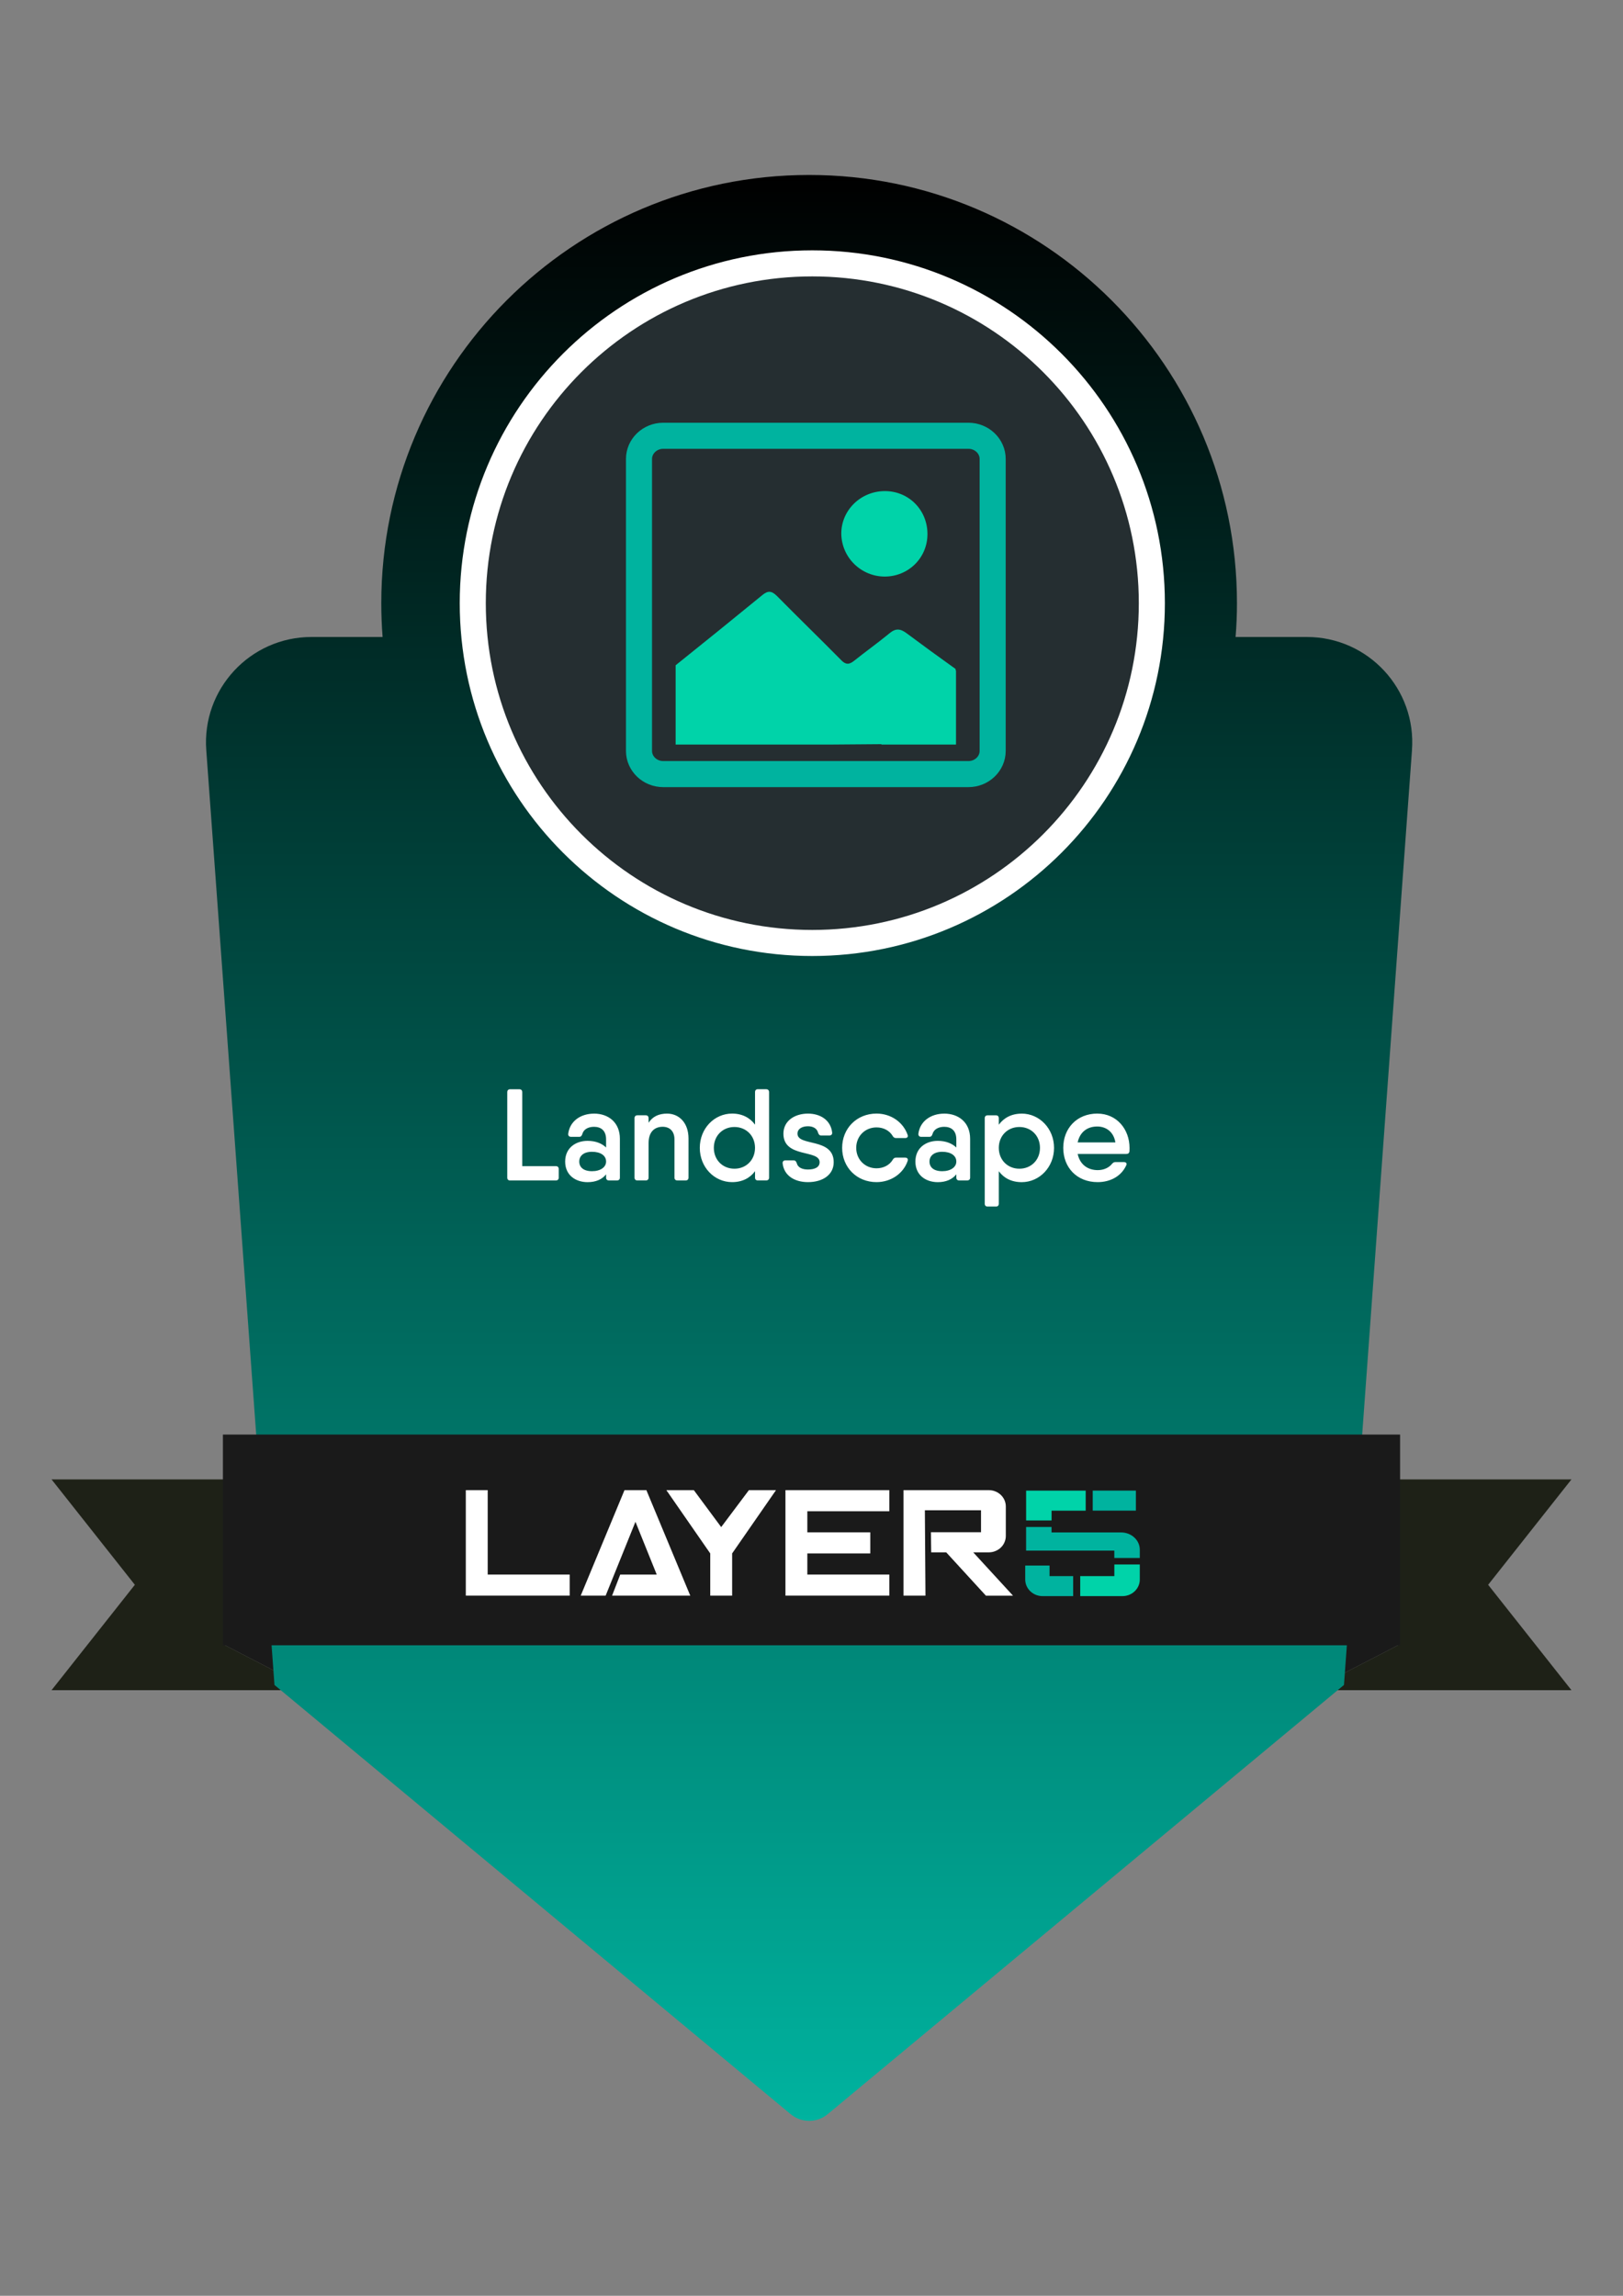 <?xml version="1.0" encoding="UTF-8"?>
<svg id="Layer_1" data-name="Layer 1" xmlns="http://www.w3.org/2000/svg" xmlns:xlink="http://www.w3.org/1999/xlink" viewBox="0 0 595.28 841.89">
  <rect x="0" y="0" width="595.28" height="841.89" fill="#808080" stroke="none"/>
  <defs>
    <style>
      .cls-1 {
        fill: #00b39f;
      }

      .cls-2 {
        fill: #fff;
      }

      .cls-3 {
        stroke: #00b39f;
        stroke-miterlimit: 10;
      }

      .cls-3, .cls-4 {
        stroke-width: 9.56px;
      }

      .cls-3, .cls-5 {
        fill: none;
      }

      .cls-4 {
        fill: #252e31;
        stroke: #fff;
      }

      .cls-6 {
        clip-path: url(#clippath-1);
      }

      .cls-7 {
        fill: #00d3a9;
      }

      .cls-8 {
        clip-path: url(#clippath);
      }

      .cls-9 {
        fill: #a20e30;
      }

      .cls-10 {
        fill: #1e2117;
      }

      .cls-11 {
        fill: #1a1a1a;
      }

      .cls-12 {
        fill: url(#linear-gradient);
      }
    </style>
    <clipPath id="clippath">
      <rect class="cls-5" x="18.91" y="64.17" width="557.47" height="713.56"/>
    </clipPath>
    <linearGradient id="linear-gradient" x1="296.78" y1="779.83" x2="296.78" y2="66.28" gradientTransform="translate(0 844) scale(1 -1)" gradientUnits="userSpaceOnUse">
      <stop offset="0" stop-color="#000"/>
      <stop offset="1" stop-color="#00b39f"/>
    </linearGradient>
    <clipPath id="clippath-1">
      <rect class="cls-5" x="225.96" y="150.18" width="146.53" height="143.35"/>
    </clipPath>
  </defs>
  <g class="cls-8">
    <g>
      <path class="cls-11" d="m480.87,602.94v16.86l32.65-16.86h-32.65Z"/>
      <path class="cls-11" d="m114.41,619.8v-16.86h-32.65l32.65,16.86Z"/>
      <path class="cls-10" d="m576.37,542.52H18.91l30.55,38.64-30.55,38.64h95.5l-32.65-16.86h32.65v-19.01h366.46v19.01h32.65l-32.65,16.86h95.5l-30.55-38.64,30.55-38.64Z"/>
      <path class="cls-12" d="m517.88,275.16l-24.94,342.73-189.32,157.36c-3.92,3.3-9.75,3.3-13.67,0l-189.28-157.36-25.01-342.73c-1.69-22.44,16.09-41.57,38.58-41.57h26.09c-.32-4.09-.48-8.22-.48-12.4,0-86.74,70.27-157.03,156.92-157.03s156.92,70.29,156.92,157.03c0,4.17-.16,8.31-.51,12.4h26.15c22.49,0,40.26,19.13,38.54,41.57Z"/>
      <path class="cls-4" d="m297.92,345.8c68.78,0,124.55-55.79,124.55-124.61s-55.78-124.61-124.55-124.61-124.52,55.79-124.52,124.61,55.75,124.61,124.52,124.61Z"/>
      <g class="cls-6">
        <g>
          <path class="cls-7" d="m324.43,180.09c8.82-.07,15.74,6.88,15.74,15.74s-7.1,15.6-15.67,15.6-15.8-6.88-15.93-15.67c-.06-8.58,7.04-15.6,15.86-15.67Z"/>
          <path class="cls-7" d="m326.21,232.26c-4.2,3.47-8.7,6.66-12.96,10.07-1.85,1.49-3.12,1.42-4.75-.28-7.77-7.87-15.74-15.6-23.51-23.47-2.01-1.99-3.34-2.06-5.48-.28-10.48,8.58-21.09,17.16-31.7,25.66v29.07h57.4l18-.14.16.14h27.27v-27.15l-.16-.14v-.43c-6.05-4.32-12.1-8.72-18-13.12-2.29-1.7-3.98-1.84-6.28.07Z"/>
          <path class="cls-3" d="m355.2,283.87h-111.94c-4.91,0-8.89-3.83-8.89-8.51v-107.05c0-4.68,3.98-8.51,8.89-8.51h111.94c4.91,0,8.89,3.83,8.89,8.51v107.05c0,4.68-3.98,8.51-8.89,8.51Z"/>
        </g>
      </g>
      <path class="cls-9" d="m114.41,583.9v19.01h366.46v-19.01H114.41Z"/>
      <path class="cls-11" d="m513.52,603.34H81.76v-77.27h431.76v77.27Z"/>
      <path class="cls-2" d="m178.88,546.45h-8.03v38.68h38.1v-7.73h-30.07v-30.95Z"/>
      <path class="cls-2" d="m229.05,546.45l-16.05,38.68h9.14l10.93-27.07,7.8,19.34h-13.38l-2.99,7.73h28.67l-16.09-38.68h-8.03Z"/>
      <path class="cls-2" d="m264.51,559.99l-10.03-13.54h-10.07l16.09,23.21v15.47h8.03v-15.47l16.09-23.21h-9.94l-10.16,13.54Z"/>
      <path class="cls-2" d="m288.08,552.54v32.59h38.1v-7.73h-30.07v-7.74h23.09v-7.74h-23.09v-7.73h30.07v-7.74h-38.1v6.09Z"/>
      <path class="cls-2" d="m339.21,553.83h20.61v8.05h-18.38l.1,7.38h5.51l14.56,15.89h9.94l-14.59-15.89h5.7c.83,0,1.66-.15,2.39-.46.76-.3,1.47-.74,2.04-1.3.57-.56,1.05-1.22,1.34-1.95.32-.73.48-1.51.48-2.3v-10.79c0-1.59-.64-3.12-1.82-4.25-1.18-1.13-2.77-1.76-4.43-1.76h-31.28v38.68h8.06l-.22-31.3Z"/>
      <path class="cls-1" d="m416.62,546.62h-15.83v7.34h15.83v-7.34Z"/>
      <path class="cls-1" d="m418.05,571.34v-3.04c0-3.5-3.06-6.34-6.85-6.34h-25.52v-2h-9.33v8.66h32.36v2.71h9.33Z"/>
      <path class="cls-7" d="m385.69,557.57v-3.6h12.52v-7.34h-21.85v10.94h9.33Z"/>
      <path class="cls-7" d="m408.72,573.7v4.27h-12.52v7.34h15.42c1.66.03,3.28-.59,4.49-1.71,1.21-1.12,1.91-2.65,1.94-4.27v-5.63h-9.33Z"/>
      <path class="cls-1" d="m384.95,574.1v3.87h8.66v7.34h-11.15c-1.66.03-3.28-.59-4.49-1.71-1.21-1.12-1.91-2.66-1.94-4.27v-5.23h8.92Z"/>
      <path class="cls-2" d="m203.82,427.63c.73,0,1.11.38,1.11,1.1v3.11c0,.67-.38,1.05-1.11,1.05h-16.72c-.67,0-1.05-.38-1.05-1.05v-31.3c0-.72.38-1.1,1.05-1.1h3.34c.73,0,1.11.38,1.11,1.1v27.09h12.26Zm14.05-19.26c5.29,0,9.49,3.25,9.49,9.22v14.24c0,.67-.38,1.05-1.08,1.05h-2.93c-.67,0-1.05-.38-1.05-1.05v-1.19c-1.47,1.86-3.76,2.87-6.79,2.87-4.3,0-8.22-2.48-8.22-7.55s3.92-7.6,8.22-7.6c3.03,0,5.32,1,6.79,2.44v-2.96c0-3.3-1.91-4.63-4.43-4.63-2.17,0-3.89.96-4.3,2.72-.25.62-.48.96-1.15.96h-2.96c-.67,0-1.11-.38-1.05-1.1.57-4.63,4.52-7.41,9.46-7.41Zm-.73,21.12c3.12,0,5.16-1.48,5.16-3.54,0-2.2-2.04-3.58-5.16-3.58s-4.68,1.53-4.68,3.58,1.5,3.54,4.68,3.54Zm27.52-21.12c4.43,0,7.87,3.39,7.87,9.13v14.33c0,.67-.38,1.05-1.05,1.05h-2.99c-.73,0-1.11-.38-1.11-1.05v-14c0-3.11-1.85-4.63-4.33-4.63-2.74,0-5.16,1.62-5.16,5.97v12.66c0,.67-.38,1.05-1.05,1.05h-3.03c-.7,0-1.08-.38-1.08-1.05v-21.74c0-.72.38-1.1,1.08-1.1h3.03c.67,0,1.05.38,1.05,1.1v1.62c1.53-2.34,3.85-3.34,6.79-3.34Zm36.31-8.94c.73,0,1.11.38,1.11,1.1v31.3c0,.67-.38,1.05-1.11,1.05h-2.99c-.67,0-1.05-.38-1.05-1.05v-2.34c-1.82,2.48-4.65,4.01-8.41,4.01-6.5,0-11.85-5.45-11.85-12.57s5.35-12.57,11.85-12.57c3.76,0,6.59,1.58,8.41,4.06v-11.9c0-.72.38-1.1,1.05-1.1h2.99Zm-11.6,29.15c4.3,0,7.55-3.2,7.55-7.65s-3.25-7.65-7.55-7.65-7.55,3.2-7.55,7.65,3.25,7.65,7.55,7.65Zm23.13-12.85c0,4.78,13.28,1.34,13.28,10.46,0,4.68-4.11,7.31-9.43,7.31-4.87,0-8.79-2.34-9.3-6.88-.06-.72.38-1.1,1.05-1.1h2.96c.67,0,.89.33,1.15.96.41,1.72,2.1,2.39,4.14,2.39,2.55,0,4.27-.86,4.27-2.68,0-4.78-13.28-1.39-13.28-10.46,0-4.68,4.11-7.36,9.01-7.36,4.49,0,8.31,2.34,8.86,6.88.1.76-.35,1.15-1.05,1.15h-2.96c-.64,0-.92-.38-1.15-1-.38-1.67-1.98-2.39-3.7-2.39-2.13,0-3.85.91-3.85,2.72Zm39.5,8.79c.76,0,1.18.48.89,1.24-1.56,4.59-6.12,7.74-11.4,7.74-7.26,0-12.61-5.45-12.61-12.57s5.35-12.57,12.61-12.57c5.29,0,9.78,3.15,11.4,7.79.29.72-.13,1.19-.89,1.19h-3.31c-.57,0-.99-.24-1.27-.76-1.15-1.96-3.34-3.15-5.93-3.15-4.2,0-7.45,3.2-7.45,7.5s3.25,7.5,7.45,7.5c2.58,0,4.78-1.19,5.93-3.11.29-.53.67-.81,1.27-.81h3.31Zm14.3-16.15c5.32,0,9.52,3.25,9.52,9.22v14.24c0,.67-.38,1.05-1.11,1.05h-2.9c-.67,0-1.05-.38-1.05-1.05v-1.19c-1.5,1.86-3.79,2.87-6.79,2.87-4.3,0-8.22-2.48-8.22-7.55s3.92-7.6,8.22-7.6c2.99,0,5.29,1,6.79,2.44v-2.96c0-3.3-1.91-4.63-4.46-4.63-2.13,0-3.85.96-4.3,2.72-.22.62-.48.96-1.15.96h-2.96c-.67,0-1.08-.38-1.05-1.1.57-4.63,4.56-7.41,9.46-7.41Zm-.7,21.12c3.09,0,5.16-1.48,5.16-3.54,0-2.2-2.07-3.58-5.16-3.58s-4.68,1.53-4.68,3.58,1.47,3.54,4.68,3.54Zm29.15-21.12c6.5,0,11.85,5.5,11.85,12.57s-5.35,12.57-11.85,12.57c-3.79,0-6.59-1.53-8.41-4.01v11.9c0,.67-.38,1.05-1.05,1.05h-3.03c-.7,0-1.08-.38-1.08-1.05v-31.3c0-.72.38-1.1,1.08-1.1h3.03c.67,0,1.05.38,1.05,1.1v2.34c1.82-2.48,4.62-4.06,8.41-4.06Zm-.86,20.21c4.3,0,7.55-3.2,7.55-7.65s-3.25-7.65-7.55-7.65-7.55,3.2-7.55,7.65,3.25,7.65,7.55,7.65Zm28.61-20.21c7.1,0,11.79,5.73,11.79,12.61,0,.43,0,.81-.03,1.19-.06.67-.48,1-1.15,1h-17.84c.83,3.92,3.73,5.93,7.36,5.93,2.29,0,4.17-.96,5.22-2.29.38-.43.7-.67,1.27-.67h3.06c.83,0,1.24.48.92,1.15-1.72,3.87-5.64,6.21-10.51,6.21-7.64,0-12.61-5.4-12.61-12.57s5-12.57,12.52-12.57Zm-7.23,10.56h13.83c-.67-4.06-3.6-5.83-6.66-5.83-3.85,0-6.43,2.25-7.17,5.83Z"/>
    </g>
  </g>
</svg>